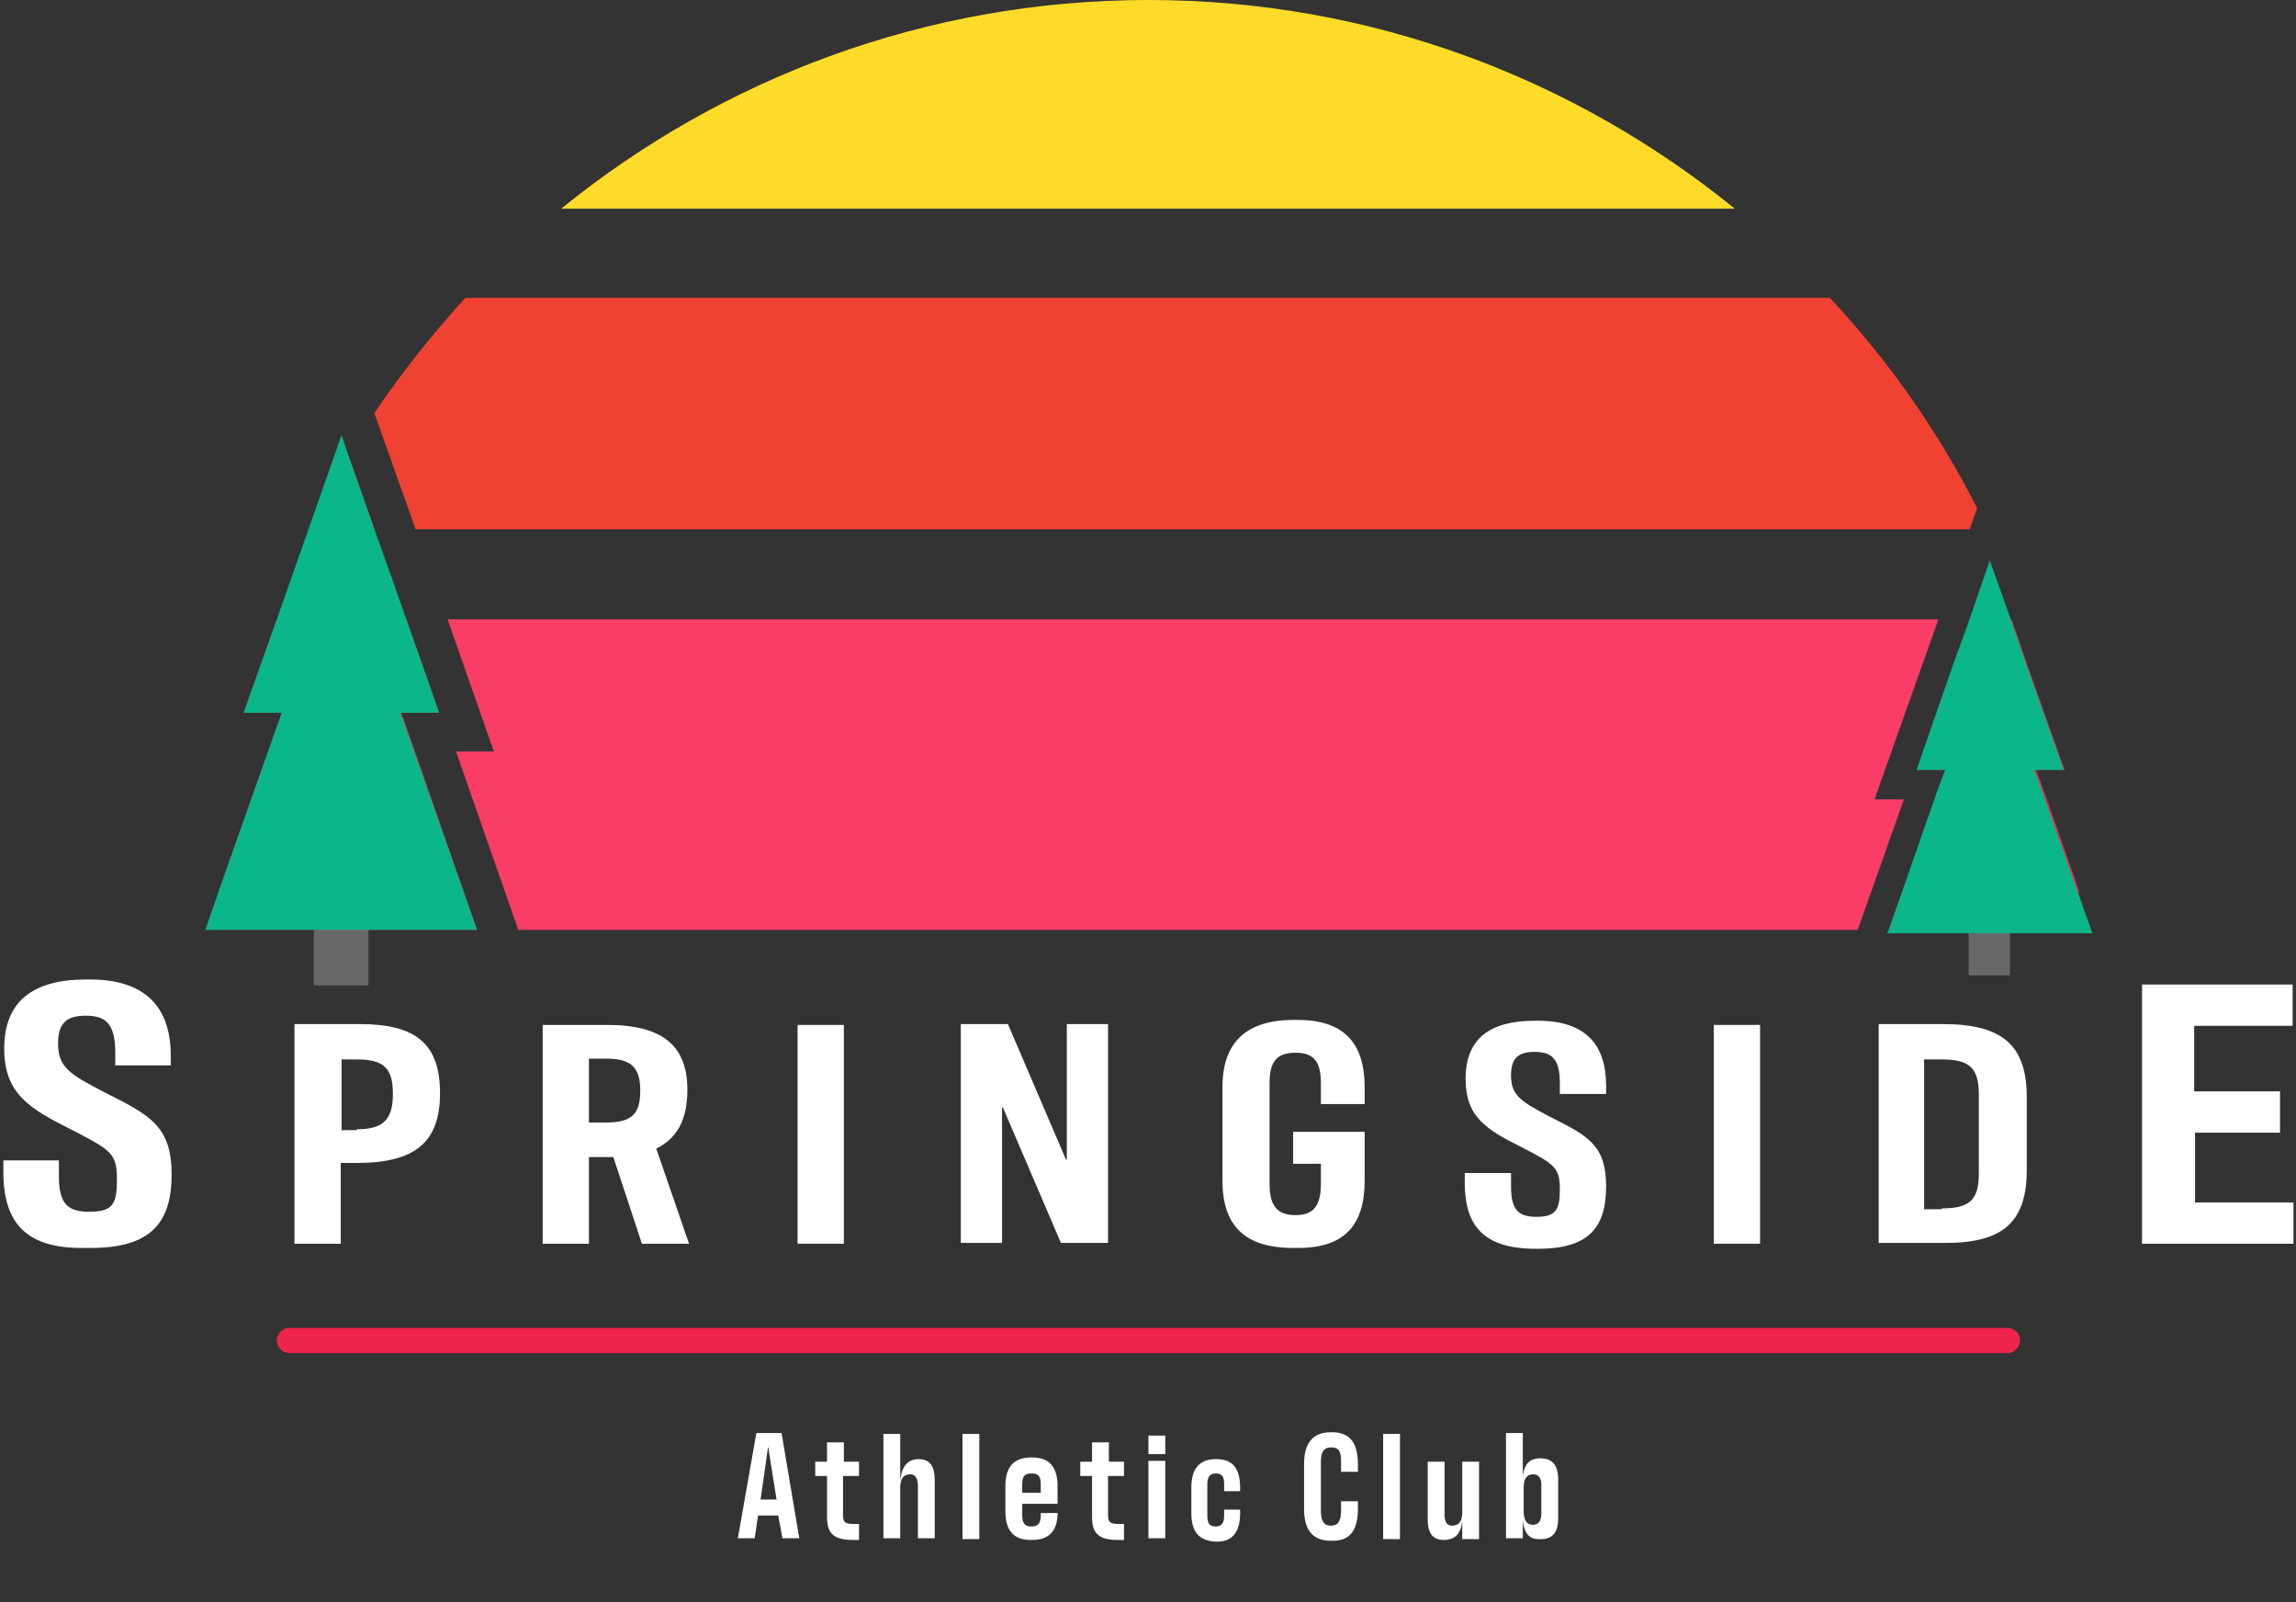 <?xml version="1.0" encoding="utf-8"?>
<!-- Generator: Adobe Illustrator 26.1.0, SVG Export Plug-In . SVG Version: 6.00 Build 0)  -->
<svg version="1.1" id="Layer_1" xmlns="http://www.w3.org/2000/svg" xmlns:xlink="http://www.w3.org/1999/xlink" x="0px" y="0px"
	 viewBox="0 0 272.9 190.4" enable-background="new 0 0 272.9 190.4" xml:space="preserve">
<rect x="0" y="0" width="272.9" height="190.4" fill="#333333" stroke="none"/>
<g>
	<g>
		<path fill="#FFFFFF" d="M92.5,180.1h-2.4l-0.4,2.7h-2l2.2-12.5h3l2.1,12.5H93L92.5,180.1z M91.3,171.9l-0.9,6.3h1.9L91.3,171.9
			L91.3,171.9z"/>
		<path fill="#FFFFFF" d="M100.2,175.4v4.7c0,0.8,0.3,1,1.2,1c0.2,0,0.4,0,0.7,0v1.9c-0.3,0-0.5,0-0.8,0c-2.3,0-3-0.9-3-2.7v-4.9
			h-1.4v-1.7h1.4v-2.3h2v2.3h1.8v1.7H100.2z"/>
		<path fill="#FFFFFF" d="M105,170.4h2v3.7c0,0.6,0,1.1,0,1.8h0c0.2-1.7,0.9-2.5,2.2-2.5c1.3,0,1.9,0.8,1.9,2.5v6.9h-2v-6.2
			c0-0.9-0.3-1.4-0.9-1.4c-0.8,0-1.2,0.5-1.2,1.6v6h-2V170.4z"/>
		<path fill="#FFFFFF" d="M116.4,170.4v12.5h-2v-12.5H116.4z"/>
		<path fill="#FFFFFF" d="M121.5,180.1c0,1,0.4,1.3,1.1,1.3s1.1-0.3,1.1-1.3v-0.3h2v0c0,2.1-1,3.2-3,3.2h-0.2c-2,0-3-1.1-3-3.4v-3
			c0-2.3,1-3.4,3.1-3.4h0.1c2,0,3,1.1,3,3.4v2.1h-4.2V180.1z M121.5,176.4v1h2.2v-1c0-1-0.3-1.3-1.1-1.3
			C121.8,175.1,121.5,175.4,121.5,176.4z"/>
		<path fill="#FFFFFF" d="M131.7,175.4v4.7c0,0.8,0.3,1,1.2,1c0.2,0,0.4,0,0.7,0v1.9c-0.3,0-0.5,0-0.8,0c-2.3,0-3-0.9-3-2.7v-4.9
			h-1.4v-1.7h1.4v-2.3h2v2.3h1.8v1.7H131.7z"/>
		<path fill="#FFFFFF" d="M138.5,170.6v2.2h-2v-2.2H138.5z M138.5,173.6v9.2h-2v-9.2H138.5z"/>
		<path fill="#FFFFFF" d="M141.6,179.8v-3c0-2.2,0.9-3.4,2.9-3.4h0.1c2,0,2.8,1.2,2.8,3.4v0.4h-1.9v-0.8c0-1-0.3-1.3-1-1.3
			c-0.7,0-1,0.4-1,1.3v3.7c0,1,0.3,1.3,1,1.3c0.6,0,1-0.3,1-1.3v-0.7h1.9v0.4c0,2.1-0.8,3.4-2.7,3.4h-0.2
			C142.4,183.1,141.6,181.9,141.6,179.8z"/>
		<path fill="#FFFFFF" d="M155,179.3V174c0-2.6,1.1-3.8,3.2-3.8h0.1c2.1,0,3.1,1.2,3.1,3.8v0.9h-2v-1.2c0-1.3-0.3-1.7-1.2-1.7
			c-0.8,0-1.2,0.5-1.2,1.7v5.8c0,1.2,0.3,1.8,1.2,1.8c0.8,0,1.2-0.5,1.2-1.8v-1.1h2v0.9c0,2.5-0.9,3.8-3,3.8h-0.2
			C156,183.1,155,181.8,155,179.3z"/>
		<path fill="#FFFFFF" d="M166.4,170.4v12.5h-2v-12.5H166.4z"/>
		<path fill="#FFFFFF" d="M169.7,180.6v-6.9h2v6.3c0,0.9,0.3,1.3,0.9,1.3c0.8,0,1.2-0.5,1.2-1.6v-6h2v9.2h-2v-0.5c0-0.6,0-1.1,0-1.8
			h0c-0.1,1.7-0.9,2.4-2.2,2.4C170.3,183,169.7,182.2,169.7,180.6z"/>
		<path fill="#FFFFFF" d="M181,180.7L181,180.7c0,0.9,0,1.3,0,1.8v0.3h-2v-12.5h2v3.6c0,0.5,0,1,0,1.7h0c0.1-1.6,0.8-2.3,2.1-2.3
			c1.4,0,2.1,0.8,2.1,2.5v4.7c0,1.6-0.7,2.4-2,2.4C181.9,183,181.2,182.4,181,180.7z M183.2,179.9v-3.4c0-0.9-0.3-1.3-1-1.3
			c-0.7,0-1.1,0.5-1.1,1.6v2.8c0,1.1,0.4,1.6,1.1,1.6C182.8,181.2,183.2,180.8,183.2,179.9z"/>
	</g>
	<g>
		<path fill="#FFFFFF" d="M0.4,139.3v-1.4H7v1.9c0,3.3,1.1,4.2,3.6,4.2c2.8,0,3.3-0.9,3.3-3.8c0-3.1-0.6-3.5-5.5-6
			c-5-2.5-7.9-4.3-7.9-9.6c0-5.5,3.3-8.2,9.7-8.2h0.5c6.6,0,9.6,3.3,9.6,9.1v1.1h-6.6v-1.5c0-3.3-1-4.4-3.5-4.4
			c-2.3,0-3.3,0.9-3.3,3.3c0,2.9,1.5,3.7,5.5,5.8c5.4,2.7,8,4,8,9.8c0,6-2.8,8.7-9.6,8.7H10C3.2,148.4,0.4,145.4,0.4,139.3z"/>
		<path fill="#FFFFFF" d="M35,121.7h7.8c6.7,0,9.5,2.4,9.5,8.2c0,5.8-2.9,8.3-9.9,8.3h-1.9v9.6H35V121.7z M42.4,134.2
			c3.1,0,4.3-1.1,4.3-4.2c0-3.1-1.1-4.1-4.3-4.1h-1.8v8.4H42.4z"/>
		<path fill="#FFFFFF" d="M76.3,147.8l-3.4-10.3H70v10.3h-5.5v-26h7.7c6.7,0,9.5,2.6,9.5,7.7c0,3.7-1.3,5.8-3.7,7l3.9,11.3H76.3z
			 M72,133.4c3.1,0,4.1-1,4.1-3.8c0-2.8-1.1-3.8-4.1-3.8h-2v7.6H72z"/>
		<path fill="#FFFFFF" d="M100.3,147.8h-5.5v-26h5.5V147.8z"/>
		<path fill="#FFFFFF" d="M114.2,121.7h5.6l6.9,16.1h0.1v-16.1h4.9v26h-5.6l-6.9-16.1h-0.1v16.1h-4.9V121.7z"/>
		<path fill="#FFFFFF" d="M145.3,140.3v-11.1c0-5.4,2.9-8,8.5-8h0.4c5.4,0,8,2.6,8,8v2H157v-2.5c0-2.6-0.9-3.6-3-3.6
			c-2.2,0-3.1,1-3.1,3.6v12c0,2.6,0.9,3.7,3.1,3.7c2.1,0,3-1.1,3-3.7v-2.4h-3.3v-3.8h8.5v5.8c0,5.3-2.4,8-7.9,8h-0.6
			C147.9,148.3,145.3,145.6,145.3,140.3z"/>
		<path fill="#FFFFFF" d="M174.1,140.6v-1.2h5.5v1.6c0,2.8,0.9,3.6,3,3.6c2.3,0,2.8-0.8,2.8-3.2c0-2.6-0.5-3-4.6-5.1
			c-4.2-2.1-6.6-3.6-6.6-8.1c0-4.7,2.8-6.9,8.2-6.9h0.4c5.6,0,8.1,2.8,8.1,7.7v1h-5.5v-1.3c0-2.8-0.9-3.7-3-3.7
			c-2,0-2.8,0.8-2.8,2.8c0,2.4,1.2,3.1,4.6,4.9c4.6,2.3,6.7,3.4,6.7,8.3c0,5.1-2.3,7.4-8.1,7.4h-0.6
			C176.5,148.3,174.1,145.8,174.1,140.6z"/>
		<path fill="#FFFFFF" d="M209.2,147.8h-5.5v-26h5.5V147.8z"/>
		<path fill="#FFFFFF" d="M223.2,121.7h7.8c7.1,0,9.9,2.6,9.9,8.7v8.6c0,6.1-2.7,8.7-9.6,8.7h-8V121.7z M230.8,143.6
			c3.3,0,4.4-1,4.4-4.1v-9.4c0-3.2-1.1-4.2-4.4-4.2h-2.1v17.8H230.8z"/>
		<path fill="#FFFFFF" d="M254.5,117h18v4.9h-11.7v7.8H271v4.9h-10.1v8.3h11.7v4.9h-18V117z"/>
	</g>
	<g>
		<path fill="#EF4233" d="M41.4,54.1l3.1,8.8h-7.8C38.1,59.9,39.7,57,41.4,54.1z"/>
		<path fill="#EF4233" d="M235,60.4l-0.9,2.5H49.4l-4.9-13.8v0c3.2-4.8,6.9-9.4,10.8-13.7h162.2C224.5,42.9,230.4,51.3,235,60.4z"/>
		<path fill="#EE244C" d="M56.7,110.5H43.8v0.1h-6.5v-0.1H25.9c0-1.5,0-3.1,0.1-4.6l6.5-18.4l1-2.8H29c0,0,0-0.1,0-0.1l3.9-11h15.4
			l3.9,11.1h-4.5l1,2.8L56.7,110.5z"/>
		<polygon fill="#F93D66" points="226.3,95 220.8,110.5 61.6,110.5 54.2,89.3 58.7,89.3 53.2,73.6 230.4,73.6 222.8,95 		"/>
		<path fill="#EE244C" d="M247,110.5h-22.5l6-16.9l0.8-2.1h-3.4l4.4-12.4l1.9-5.5h4.9l1.9,5.5l4.4,12.4h-3.4l0.8,2.1l4.3,12.2v0
			C247,107.4,247,109,247,110.5z"/>
		<path fill="#FFDB29" d="M206.2,24.8C187.1,9.3,162.9,0,136.5,0S85.8,9.3,66.7,24.8H206.2z"/>
	</g>
	<path fill="#EE244C" d="M238.6,157.8H34.4c-0.8,0-1.5,0.7-1.5,1.5v0c0,0.8,0.7,1.5,1.5,1.5h204.2c0.8,0,1.5-0.7,1.5-1.5v0
		C240.1,158.4,239.4,157.8,238.6,157.8z"/>
	<g>
		<polygon fill="#0BB68B" points="248.7,110.9 224.3,110.9 224.5,110.5 230.4,93.6 231.2,91.5 227.8,91.5 232.1,79.1 234.1,73.6 
			236.5,66.6 239,73.6 240.9,79.1 245.3,91.5 241.8,91.5 242.6,93.6 246.9,105.8 		"/>
		<rect x="234" y="110.9" fill="#686868" width="4.9" height="5"/>
	</g>
	<g>
		<rect x="37.3" y="110.5" fill="#686868" width="6.5" height="6.6"/>
		<polygon fill="#0BB68B" points="56.7,110.5 24.4,110.5 26,105.9 32.5,87.5 33.5,84.7 28.9,84.7 29,84.6 32.9,73.6 34.8,68.2 
			40.6,51.7 41.4,54.1 44.5,62.9 46.4,68.2 48.3,73.6 52.2,84.7 47.6,84.7 48.6,87.5 		"/>
	</g>
</g>
</svg>
